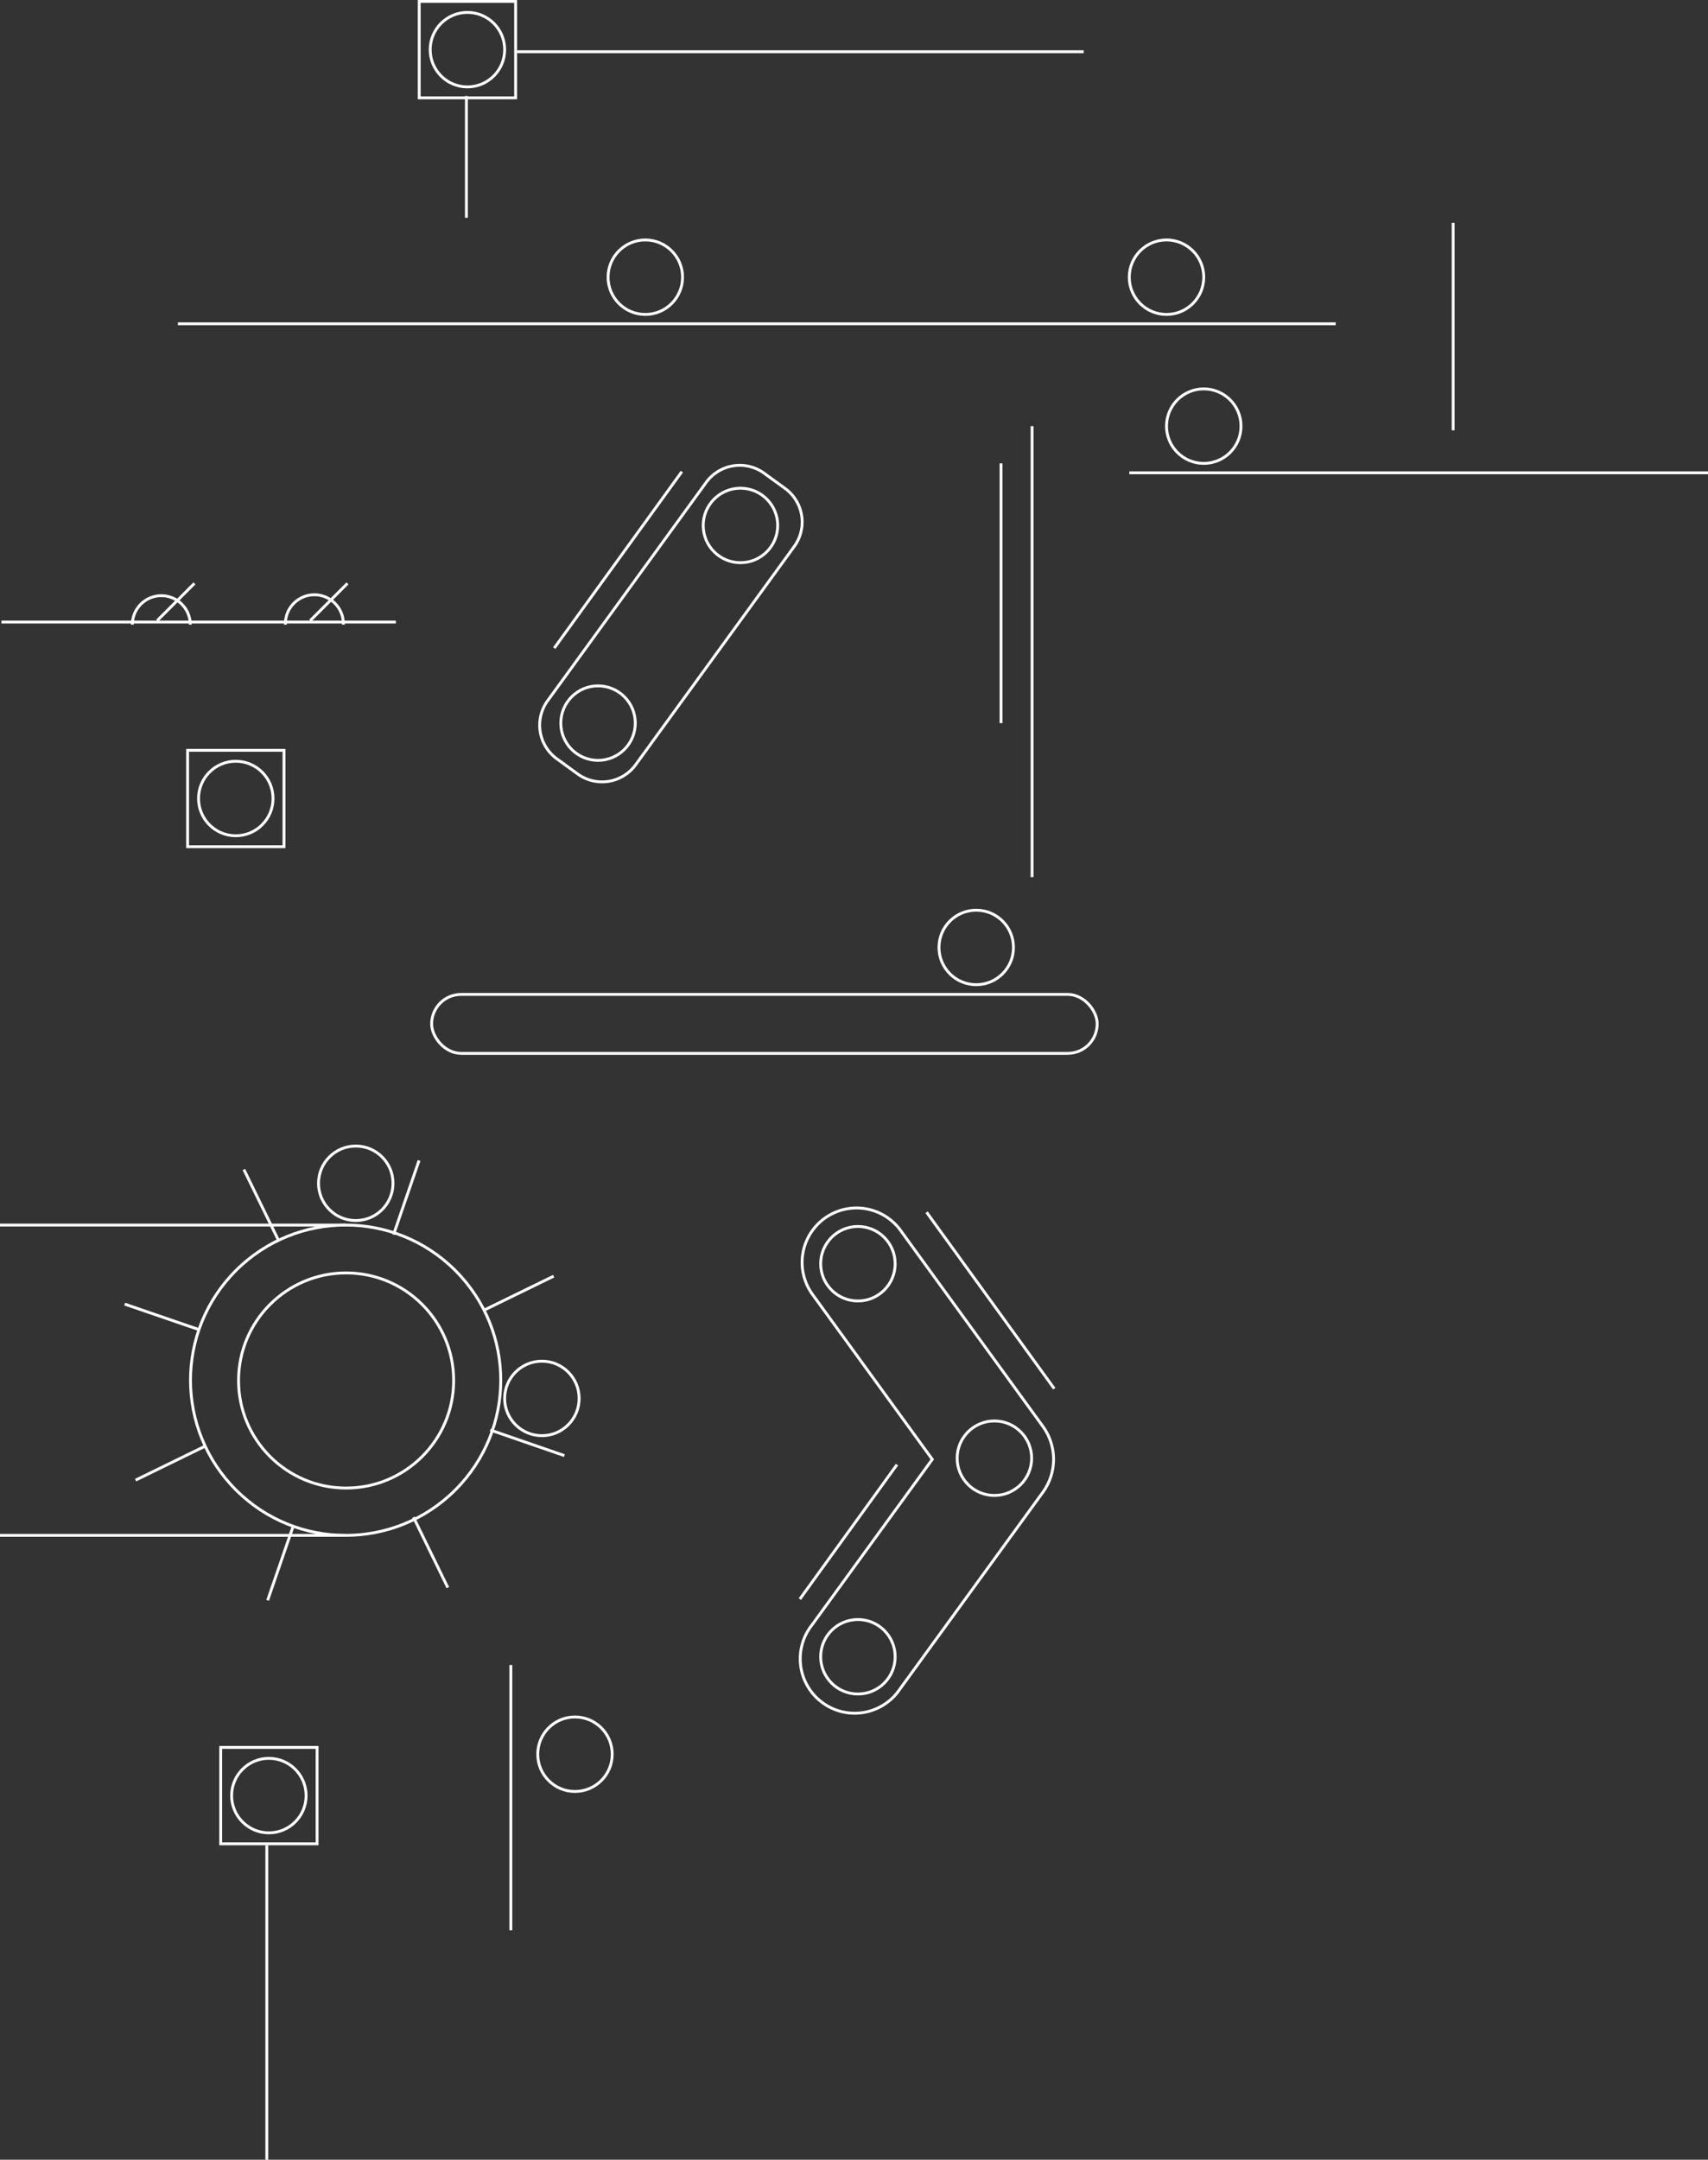 <svg id="Layer_1" data-name="Layer 1" xmlns="http://www.w3.org/2000/svg" viewBox="0 0 596.19 753.72"><rect x="0" y="0" width="596.19" height="753.72" fill="#333333" stroke="none"/><defs><style>.cls-1{fill:none;stroke:#fff;}</style></defs><title>left</title><g id="Symbols"><g id="Group-2"><path id="Stroke-17-Copy" class="cls-1" d="M138.18,217.09H.51"/><path id="Stroke-22-Copy" class="cls-1" d="M66.42,218a10.13,10.13,0,0,0-10.11-10.11A10.12,10.12,0,0,0,46.2,218"/><path id="Stroke-22-Copy-4" class="cls-1" d="M119.84,218a10.11,10.11,0,1,0-20.21,0"/><path id="Stroke-23-Copy" class="cls-1" d="M54.87,216.59l13-13"/><path id="Stroke-23-Copy-4" class="cls-1" d="M108.29,216.59l13-13"/><path id="Path-3" class="cls-1" d="M62.09,113H466.24"/><path id="Path-3-Copy" class="cls-1" d="M394.19,165h202"/><circle id="Oval-Copy-2" class="cls-1" cx="225.25" cy="96.74" r="13"/><circle id="Oval-Copy-4" class="cls-1" cx="340.76" cy="330.65" r="13"/><circle id="Oval-Copy-5" class="cls-1" cx="208.75" cy="252.36" r="13"/><circle id="Oval-Copy-8" class="cls-1" cx="347.1" cy="508.9" r="13"/><circle id="Oval-Copy-10" class="cls-1" cx="299.46" cy="441.03" r="13"/><circle id="Oval-Copy-6" class="cls-1" cx="258.46" cy="183.38" r="13"/><circle id="Oval-Copy-9" class="cls-1" cx="299.46" cy="578.2" r="13"/><circle id="Oval-Copy" class="cls-1" cx="163.16" cy="17.33" r="13"/><circle id="Oval-Copy-7" class="cls-1" cx="82.3" cy="278.67" r="13"/><circle id="Oval-Copy-12" class="cls-1" cx="124.18" cy="412.96" r="13"/><circle id="Oval-Copy-13" class="cls-1" cx="189.15" cy="488.04" r="13"/><circle id="Oval-Copy-14" class="cls-1" cx="200.7" cy="612.21" r="13"/><circle id="Oval-Copy-11" class="cls-1" cx="93.85" cy="626.65" r="13"/><path id="Path-4" class="cls-1" d="M162.8,33.49V76"/><rect id="Rectangle" class="cls-1" x="146.33" y="0.5" width="33.65" height="33.65"/><rect id="Rectangle-Copy" class="cls-1" x="65.48" y="261.85" width="33.65" height="33.65"/><rect id="Rectangle-Copy-4" class="cls-1" x="77.03" y="609.83" width="33.65" height="33.65"/><path id="Path-5" class="cls-1" d="M180.49,18.05H378.3"/><circle id="Oval" class="cls-1" cx="407.18" cy="96.74" r="13"/><circle id="Oval-Copy-3" class="cls-1" cx="420.18" cy="148.72" r="13"/><path id="Path-6" class="cls-1" d="M360.25,148.72V306.11"/><rect class="cls-1" x="150.67" y="347.04" width="232.31" height="20.58" rx="10.29"/><path class="cls-1" d="M191.15,244.56a14.5,14.5,0,0,0,3.21,20.25l7.27,5.29a14.5,14.5,0,0,0,20.25-3.21l55.36-76.19A14.5,14.5,0,0,0,274,170.44l-7.27-5.28a14.5,14.5,0,0,0-20.25,3.21Z"/><path id="Combined-Shape" class="cls-1" d="M283.32,451.35l42.1,57.95-42.1,57.95a19,19,0,1,0,30.73,22.32l50.07-68.92a19.57,19.57,0,0,0,0-22.71L314.05,429a19,19,0,0,0-30.73,22.33Z"/><path id="Path-8" class="cls-1" d="M507.23,77.75v72.42"/><path id="Path-9" class="cls-1" d="M349.42,161.72v90.64"/><path id="Path-10" class="cls-1" d="M323.43,423.06,368,484.64"/><path id="Path-10-Copy" class="cls-1" d="M313.1,511.14l-33.91,46.93"/><path id="Path-10-Copy-2" class="cls-1" d="M238,164.6l-44.53,61.58"/><path id="Path-11" class="cls-1" d="M93.13,644V753.72"/><circle class="cls-1" cx="120.64" cy="481.68" r="54.15" transform="translate(-305.26 226.39) rotate(-45)"/><circle id="Oval-Copy-15" class="cls-1" cx="120.81" cy="481.78" r="37.54"/><path id="Path-12" class="cls-1" d="M137.38,430.86l8.9-25.87"/><path id="Path-12-Copy-4" class="cls-1" d="M168.67,457.37l24.59-12"/><path id="Path-12-Copy-2" class="cls-1" d="M171.15,499.07,197,508"/><path id="Path-12-Copy-5" class="cls-1" d="M144.32,529.49l12,24.59"/><path id="Path-12-Copy" class="cls-1" d="M93.42,558.51l8.91-25.87"/><path id="Path-12-Copy-6" class="cls-1" d="M47.33,516.55l24.58-12"/><path id="Path-12-Copy-3" class="cls-1" d="M43.51,455.12,69.37,464"/><path id="Path-12-Copy-7" class="cls-1" d="M85.13,408.15l12,24.58"/><path id="Path-15" class="cls-1" d="M178.31,581.08v92.59"/><path id="Path-13" class="cls-1" d="M120.64,427.54H0"/><path id="Path-16" class="cls-1" d="M120.64,535.83H0"/></g></g></svg>